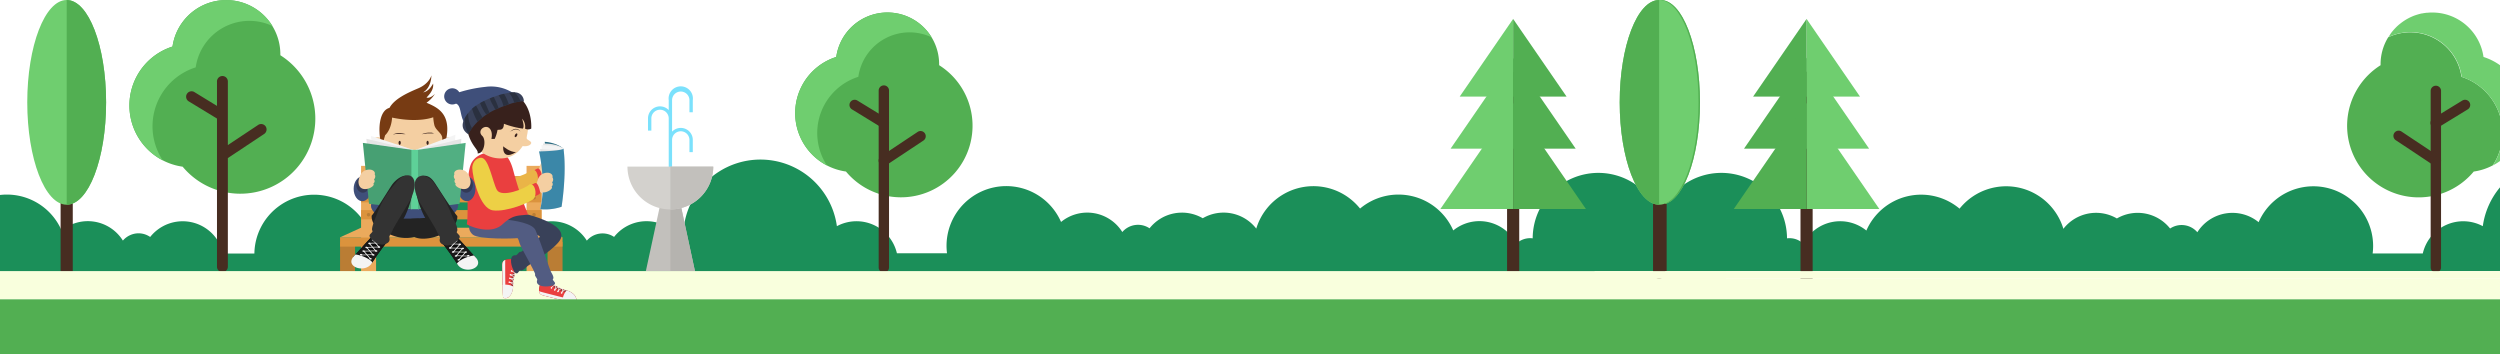 <svg xmlns="http://www.w3.org/2000/svg" viewBox="0 0 1027.97 145.6"><defs><style>.cls-1{fill:#52af52;}.cls-2{fill:#6fce6f;}.cls-3{fill:#1b8f59;}.cls-4{fill:#7be1fc;}.cls-5{fill:#c2c0bc;}.cls-6{fill:#b5b3af;}.cls-7{fill:#d3d1cd;}.cls-8{fill:#472d21;}.cls-9{fill:#ba7d34;}.cls-10{fill:#ebaa5c;}.cls-11{fill:#db933d;}.cls-12{fill:#f9ffdd;}.cls-13{fill:#f4cfa2;}.cls-14{fill:#ea3f3f;}.cls-15{fill:#eab447;}.cls-16{fill:#2c6c82;}.cls-17{fill:#e5e5e5;}.cls-18{fill:#f4f4f4;}.cls-19{fill:#3b87a8;}.cls-20{fill:#9e3232;}.cls-21{fill:#f7f7f7;}.cls-22{fill:#394159;}.cls-23{fill:#525c82;}.cls-24{fill:#edd045;}.cls-25{fill:#38211c;}.cls-26{fill:#3f4f7a;}.cls-27{fill:#2a303f;}.cls-28{fill:#773b13;}.cls-29{fill:#333a56;}.cls-30{fill:#51af82;}.cls-31{fill:#47a073;}.cls-32{fill:#5ed198;}.cls-33{fill:#232323;}.cls-34{fill:#0a0a0a;}.cls-35{fill:#191919;}.cls-36{fill:#333;}</style></defs><title>Asset 1</title><g id="Layer_2" data-name="Layer 2"><g id="Objects"><path class="cls-1" d="M1028,47.79a24.3,24.3,0,0,0-15.89-16.21A21.25,21.25,0,0,0,982,15.33a21.11,21.11,0,0,0-3.14,11.08c0,.14,0,.27,0,.41a29.43,29.43,0,1,0,38.31,43.72A23.85,23.85,0,0,0,1025,68a24.17,24.17,0,0,0,3-6.4Z"/><path class="cls-2" d="M1012.08,31.58A24.3,24.3,0,0,1,1028,47.79V26.84a24.2,24.2,0,0,0-6.81-3.42,21.27,21.27,0,0,0-21-18.27c-.66,0-1.3,0-1.94.1l-.46,0c-.63.07-1.25.16-1.86.28l-.14,0c-.57.12-1.13.27-1.69.44l-.43.13c-.57.18-1.15.39-1.7.62l-.23.11c-.5.21-1,.45-1.46.7l-.38.2c-.52.29-1,.6-1.52.93l-.27.19c-.42.29-.83.6-1.23.92-.11.09-.23.17-.34.27-.45.37-.88.76-1.3,1.18l-.27.28c-.35.36-.68.72-1,1.1-.09.11-.19.21-.27.32-.37.45-.72.92-1,1.4l-.24.37c-.12.18-.23.37-.34.56a21.25,21.25,0,0,1,30.08,16.25Z"/><path class="cls-3" d="M1028,77A31.6,31.6,0,0,0,1020.9,93a17.06,17.06,0,0,0-24.68,11.23H975.6a24,24,0,0,0,.2-3.07,24.56,24.56,0,0,0-47.08-9.8,17.05,17.05,0,0,0-25.2,4.14,8.51,8.51,0,0,0-11.2-1.53,17,17,0,0,0-21.88-4.14,17,17,0,0,0-22,4.26,24.56,24.56,0,0,0-42.69-8.29,24.57,24.57,0,0,0-38.32,9,17.05,17.05,0,0,0-25.92,5.4A8.3,8.3,0,0,0,734.8,98a27,27,0,0,0-52.33-9.26,24.52,24.52,0,0,0-26.82-7.38v30.11H1028Z"/><path class="cls-3" d="M709.37,81.36a24.52,24.52,0,0,0-26.82,7.38A27,27,0,0,0,630.22,98a8.4,8.4,0,0,0-1-.07,8.49,8.49,0,0,0-5.74,2.23,17.05,17.05,0,0,0-25.92-5.4,24.57,24.57,0,0,0-38.32-9A24.56,24.56,0,0,0,516.56,94a17,17,0,0,0-22-4.26,17,17,0,0,0-21.88,4.14,8.51,8.51,0,0,0-11.2,1.53,17,17,0,0,0-25.19-4.14,24.57,24.57,0,0,0-47.09,9.8,26,26,0,0,0,.2,3.07H368.8A17.06,17.06,0,0,0,344.12,93a31.74,31.74,0,0,0-63.18,4.42c0,1,.05,2,.14,3a17,17,0,0,0-28.58-3,8.51,8.51,0,0,0-11.2,1.53,17.05,17.05,0,0,0-25.2-4.14,24.56,24.56,0,0,0-44.75-.64,17,17,0,0,0-19.93.08,24.56,24.56,0,0,0-46.82,10H91.75a17.06,17.06,0,0,0-30-6.81A8.44,8.44,0,0,0,57,95.93a8.55,8.55,0,0,0-6.47,3,17,17,0,0,0-25.19-4.14A24.53,24.53,0,0,0,0,80.17v34.3H709.37Z"/><path class="cls-4" d="M284.87,46.15V41.21a5,5,0,1,0-9.9,0v4.06a4.94,4.94,0,0,0-8.52,3.42v5h1.38v-5a3.57,3.57,0,0,1,7.14,0V71.36h1.38V57.55a3.57,3.57,0,0,1,7.14,0v5h1.38v-5a4.94,4.94,0,0,0-8.52-3.42V41.21a3.57,3.57,0,0,1,7.14,0v4.94Z"/><polygon class="cls-5" points="285.78 111.6 265.54 111.6 272.1 81.2 279.22 81.2 285.78 111.6"/><polygon class="cls-6" points="279.22 81.2 275.66 81.2 275.66 111.6 285.78 111.6 279.22 81.2"/><path class="cls-7" d="M275.66,86.12A17.63,17.63,0,0,0,293.29,68.5H258A17.63,17.63,0,0,0,275.66,86.12Z"/><path class="cls-5" d="M293.29,68.5H275.66V86.12A17.63,17.63,0,0,0,293.29,68.5Z"/><path class="cls-1" d="M115.28,22.71c0-.14,0-.28,0-.43a22.29,22.29,0,0,0-44.35-3.14,25.42,25.42,0,0,0,4.17,49.4,30.85,30.85,0,1,0,40.17-45.83Z"/><path class="cls-2" d="M80.47,27.7a22.3,22.3,0,0,1,31.56-17,22.29,22.29,0,0,0-41.09,8.46,25.42,25.42,0,0,0-4,46.8A25.41,25.41,0,0,1,80.47,27.7Z"/><path class="cls-8" d="M109.25,52a2.24,2.24,0,0,0-3.1-.63L93.69,59.65v-26a2.24,2.24,0,1,0-4.47,0v9.9l-9.16-5.61a2.24,2.24,0,1,0-2.34,3.81l11.5,7v15h0v46.05a2.24,2.24,0,0,0,4.47,0V65l14.93-9.92A2.24,2.24,0,0,0,109.25,52Z"/><path class="cls-8" d="M622.19,118.58a2.49,2.49,0,0,1-2.5-2.5V32a2.5,2.5,0,1,1,5,0v84.07A2.5,2.5,0,0,1,622.19,118.58Z"/><polygon class="cls-2" points="622.18 7.78 600.21 39.72 622.18 39.72 622.18 7.78"/><polygon class="cls-1" points="622.18 7.78 644.16 39.72 622.18 39.72 622.18 7.78"/><polygon class="cls-2" points="622.18 23.75 596.46 61.14 622.18 61.14 622.18 23.75"/><polygon class="cls-1" points="622.18 23.75 647.91 61.14 622.18 61.14 622.18 23.75"/><polygon class="cls-2" points="622.18 42.45 592.25 85.95 622.18 85.95 622.18 42.45"/><polygon class="cls-1" points="622.18 42.45 652.12 85.95 622.18 85.95 622.18 42.45"/><path class="cls-1" d="M386.16,26.82c0-.14,0-.27,0-.41a21.26,21.26,0,0,0-42.31-3,24.25,24.25,0,0,0,4,47.12,29.43,29.43,0,1,0,38.32-43.72Z"/><path class="cls-2" d="M352.94,31.58a21.26,21.26,0,0,1,30.12-16.24,21.26,21.26,0,0,0-39.2,8.08,24.25,24.25,0,0,0-3.8,44.64,24.25,24.25,0,0,1,12.88-36.48Z"/><path class="cls-8" d="M363.43,112.08A2.13,2.13,0,0,1,361.3,110V37.24a2.13,2.13,0,0,1,4.26,0V110A2.13,2.13,0,0,1,363.43,112.08Z"/><path class="cls-8" d="M363.43,68.17a2.13,2.13,0,0,1-1.18-3.91l15.2-10.1a2.14,2.14,0,0,1,2.36,3.56l-15.2,10.09A2.12,2.12,0,0,1,363.43,68.17Z"/><path class="cls-8" d="M363.43,52.64a2.19,2.19,0,0,1-1.12-.32l-12-7.35a2.13,2.13,0,0,1,2.23-3.63l12,7.34a2.14,2.14,0,0,1,.71,2.94A2.17,2.17,0,0,1,363.43,52.64Z"/><path class="cls-8" d="M27.42,114.58a2.49,2.49,0,0,1-2.5-2.5V28a2.5,2.5,0,0,1,5,0v84.07A2.5,2.5,0,0,1,27.42,114.58Z"/><ellipse class="cls-2" cx="27.42" cy="42.09" rx="16.21" ry="42.09"/><path class="cls-1" d="M43.63,42.09C43.63,18.84,36.37,0,27.42,0V84.18C36.37,84.18,43.63,65.33,43.63,42.09Z"/><path class="cls-8" d="M682.81,114.58a2.5,2.5,0,0,1-2.5-2.5V28a2.5,2.5,0,1,1,5,0v84.07A2.5,2.5,0,0,1,682.81,114.58Z"/><ellipse class="cls-2" cx="682.81" cy="42.09" rx="16.21" ry="42.09"/><path class="cls-1" d="M699,42.09C699,18.84,691.76,0,682.81,0V84.18C691.76,84.18,699,65.33,699,42.09Z"/><rect class="cls-9" x="139.83" y="99.49" width="6.17" height="17.81"/><rect class="cls-9" x="225.14" y="99.49" width="6.17" height="17.81"/><rect class="cls-10" x="148.47" y="68.2" width="6.17" height="44.16"/><rect class="cls-10" x="216.51" y="68.2" width="6.17" height="44.16"/><rect class="cls-11" x="139.83" y="97.58" width="91.48" height="3.82"/><polygon class="cls-10" points="139.83 97.58 148.47 93.63 222.68 93.63 231.31 97.58 139.83 97.58"/><rect class="cls-11" x="148.47" y="72.43" width="74.21" height="3.82"/><path class="cls-9" d="M152.27,74.34a.72.72,0,0,1-1.44,0,.72.72,0,1,1,1.44,0Z"/><path class="cls-9" d="M220.31,74.34a.72.72,0,0,1-1.44,0,.72.72,0,1,1,1.44,0Z"/><rect class="cls-11" x="148.47" y="79.4" width="74.21" height="3.82"/><path class="cls-9" d="M152.27,81.31a.72.72,0,1,1-1.44,0,.72.72,0,0,1,1.44,0Z"/><path class="cls-9" d="M220.31,81.31a.72.72,0,1,1-1.44,0,.72.72,0,1,1,1.44,0Z"/><rect class="cls-11" x="148.47" y="86.38" width="74.21" height="3.82"/><path class="cls-9" d="M152.27,88.29a.72.72,0,0,1-1.44,0,.72.72,0,1,1,1.44,0Z"/><path class="cls-9" d="M220.31,88.29a.72.72,0,0,1-1.44,0,.72.72,0,1,1,1.44,0Z"/><rect class="cls-12" y="111.47" width="709.37" height="11.62"/><path class="cls-8" d="M742.84,118.58a2.5,2.5,0,0,0,2.5-2.5V32a2.5,2.5,0,1,0-5,0v84.07A2.5,2.5,0,0,0,742.84,118.58Z"/><polygon class="cls-2" points="742.84 7.78 764.81 39.72 742.84 39.72 742.84 7.78"/><polygon class="cls-1" points="742.84 7.78 720.86 39.72 742.84 39.72 742.84 7.78"/><polygon class="cls-2" points="742.84 23.75 768.56 61.14 742.84 61.14 742.84 23.75"/><polygon class="cls-1" points="742.84 23.75 717.11 61.14 742.84 61.14 742.84 23.75"/><polygon class="cls-2" points="742.84 42.45 772.77 85.95 742.84 85.95 742.84 42.45"/><polygon class="cls-1" points="742.84 42.45 712.9 85.95 742.84 85.95 742.84 42.45"/><path class="cls-8" d="M1001.59,112.08a2.13,2.13,0,0,0,2.14-2.13V37.24a2.14,2.14,0,0,0-4.27,0V110A2.13,2.13,0,0,0,1001.59,112.08Z"/><path class="cls-8" d="M1001.59,68.17a2.13,2.13,0,0,0,1.18-3.91l-15.19-10.1a2.14,2.14,0,1,0-2.36,3.56l15.19,10.09A2.17,2.17,0,0,0,1001.59,68.17Z"/><path class="cls-8" d="M1001.6,52.64a2.18,2.18,0,0,0,1.11-.32l12-7.35a2.13,2.13,0,0,0-2.23-3.63l-12,7.34a2.14,2.14,0,0,0,1.12,4Z"/><path class="cls-8" d="M682.21,114.58a2.5,2.5,0,0,0,2.5-2.5V28a2.5,2.5,0,1,0-5,0v84.07A2.5,2.5,0,0,0,682.21,114.58Z"/><ellipse class="cls-2" cx="682.21" cy="42.09" rx="16.21" ry="42.09"/><path class="cls-1" d="M666,42.09C666,18.84,673.26,0,682.21,0V84.18C673.26,84.18,666,65.33,666,42.09Z"/><path class="cls-13" d="M221.63,70.12s.19-3.92,2.91-4.8,4,.62,3.62,1.58A1.7,1.7,0,0,1,228,69a1.14,1.14,0,0,1-.2,1.68C229.17,72,221.94,75.8,221.63,70.12Z"/><path class="cls-14" d="M219.3,70.24a10.5,10.5,0,0,1,1.74-.95c.57-.16,1.46.58,2.09,3.89.08.89-2.66,1.68-3.61,2.06S219.3,70.24,219.3,70.24Z"/><path class="cls-15" d="M218.8,69.82c-1.48,1.45-7.62,4-11.19,3.56v7.06c5.46-.75,12.06-3.61,13-4.91C221.87,73.88,221.07,69.32,218.8,69.82Z"/><path class="cls-16" d="M224,58.3l.28,4.27s7,.22,7.41-1.33C229.68,59,225,58.3,224,58.3Z"/><path class="cls-17" d="M223.29,59l.28,4.27s7.74-.48,8.14-2C229.68,59,224.29,59,223.29,59Z"/><path class="cls-18" d="M222.64,59.71l.27,4.27s8.4-1.19,8.8-2.74C230.24,59.61,223.64,59.71,222.64,59.71Z"/><path class="cls-17" d="M222.07,61.24s2.71,14,.06,24.78a21.35,21.35,0,0,0,8.78-1s2.2-13.33.8-23.8C229.52,62.16,222.07,61.24,222.07,61.24Z"/><path class="cls-19" d="M221.63,62.26s3.15,13,.5,23.76a21.35,21.35,0,0,0,8.78-1s2.2-13.33.8-23.8C229.52,62.16,221.63,62.26,221.63,62.26Z"/><path class="cls-20" d="M212.31,111.19A14.91,14.91,0,0,0,211,117c.11,5.9-4.05,6.42-4.17,4.82s-.34-11.19-.31-12.83c0-2.19,1.28-2.36,4.12-2.46C212.75,107.74,212.31,111.19,212.31,111.19Z"/><path class="cls-14" d="M209,122.24a19.91,19.91,0,0,1,1.24-2.54c-.06-3.35-.42-7,2.11-9.55,0-1.11-.33-2.83-1.7-3.61-2.84.1-4.1.27-4.12,2.46,0,1.64.18,11.17.31,12.83C206.89,122.63,208,122.9,209,122.24Z"/><path class="cls-18" d="M211,117.78a6.83,6.83,0,0,0-4.32-.61c.05,2.13.12,4,.17,4.66C206.94,123.36,210.74,123,211,117.78Z"/><path class="cls-18" d="M208.29,122.55a.78.78,0,0,1-.39-.63c-.13-1.67-.19-12.69-.17-14.33a3.19,3.19,0,0,1,.08-.72c-.87.3-1.28.89-1.29,2.13,0,1.64.18,11.17.31,12.83C206.87,122.45,207.52,122.75,208.29,122.55Z"/><path class="cls-21" d="M209.39,116.13l.11-.25c1,.43,1.59.85,1.71,1.26.06.2-.2.42-.22.45v-.2l-.06-.19C210.87,117,210.58,116.64,209.39,116.13Z"/><path class="cls-21" d="M209.62,114.55l.1-.26c.92.39,1.46.81,1.59,1.27s-.11.51-.12.53L211,116c-.05,0,.08-.13,0-.33S210.64,115,209.62,114.55Z"/><path class="cls-21" d="M209.79,113.11l.11-.26a2.69,2.69,0,0,1,1.58,1.28c.17.45-.33.44-.35.47l.06-.08a.37.37,0,0,0,0-.32C211.13,113.94,210.81,113.54,209.79,113.11Z"/><path class="cls-21" d="M210.19,111.51l.11-.26c.91.39,1.44.82,1.58,1.28.09.31,0,.28,0,.3l-.27.09a.39.39,0,0,0,0-.33C211.53,112.34,211.22,111.94,210.19,111.51Z"/><path class="cls-21" d="M210,112.88a2.86,2.86,0,0,0,1.78-.33l.15.24a3.08,3.08,0,0,1-2,.36Z"/><path class="cls-21" d="M209.69,114.32a3.52,3.52,0,0,0,1.72-.08l.08.18a2.36,2.36,0,0,1-1.86.17Z"/><path class="cls-21" d="M209.41,115.89a3.52,3.52,0,0,0,1.72-.08l.09.27a3.87,3.87,0,0,1-1.87.08Z"/><path class="cls-21" d="M209.32,116.33a.31.31,0,0,1-.21-.39.32.32,0,0,1,.39-.2.31.31,0,0,1,.21.39A.32.32,0,0,1,209.32,116.33Z"/><path class="cls-21" d="M209.54,114.7a.31.31,0,0,1-.2-.39.31.31,0,0,1,.39-.2.31.31,0,1,1-.19.59Z"/><path class="cls-21" d="M209.78,113.29a.32.32,0,0,1-.2-.39.31.31,0,0,1,.39-.21.32.32,0,0,1,.2.39A.31.31,0,0,1,209.78,113.29Z"/><path class="cls-21" d="M210.25,111.71a.32.32,0,0,1-.2-.39.31.31,0,0,1,.39-.21.32.32,0,0,1,.2.39A.31.31,0,0,1,210.25,111.71Z"/><path class="cls-22" d="M212.35,87.06s23.88,4.63,17.37,12.46c-3.74,4.49-12.25,9.27-13.12,10.16s-1.89,1.81-2.51,1.47-.89,1.39-1.73,1.27-2.32-3-2.24-5.32,1.49-2.15,2-2.14,1.33-1.63,1.91-1.4,6-4.77,7.47-5.69c2.74-1.67-7.8-1.87-8.62-2.54S201,93.83,202.3,91C204.11,87.1,212.35,87.06,212.35,87.06Z"/><path class="cls-20" d="M227,116.43a15,15,0,0,0,5.3,2.76c5.74,1.39,5.18,5.54,3.61,5.25s-10.91-2.52-12.49-3c-2.12-.58-2-1.84-1.34-4.61C223.75,115.13,227,116.43,227,116.43Z"/><path class="cls-14" d="M236.82,122.46a21.21,21.21,0,0,1-2.14-1.85c-3.25-.79-6.91-1.38-8.7-4.47-1.09-.25-2.83-.4-3.93.73-.62,2.77-.78,4,1.34,4.61,1.58.44,10.84,2.66,12.49,3C236.66,124.59,237.19,123.63,236.82,122.46Z"/><path class="cls-18" d="M233,119.39a7,7,0,0,0-1.69,4c2.08.49,3.91.91,4.56,1C237.38,124.72,238,121,233,119.39Z"/><path class="cls-18" d="M236.94,123.21a.79.79,0,0,1-.71.22c-1.64-.3-12.32-3-13.9-3.48a3.35,3.35,0,0,1-.68-.26c.07.92.54,1.46,1.74,1.79,1.58.44,10.84,2.66,12.49,3C236.49,124.56,236.94,124,236.94,123.21Z"/><path class="cls-21" d="M231,120.51l-.22-.17c.67-.87,1.22-1.31,1.65-1.33.21,0,.36.31.38.32l-.19,0h-.2C232.25,119.31,231.81,119.49,231,120.51Z"/><path class="cls-21" d="M229.54,119.9l-.22-.18c.6-.78,1.15-1.2,1.63-1.2s.46.23.48.25l-.17.13s-.1-.11-.31-.1S230.22,119,229.54,119.9Z"/><path class="cls-21" d="M228.19,119.36l-.22-.17a2.69,2.69,0,0,1,1.64-1.2c.48-.06.34.43.36.45l-.06-.08a.42.42,0,0,0-.31-.09C229.34,118.28,228.87,118.48,228.19,119.36Z"/><path class="cls-21" d="M226.74,118.57l-.22-.17c.61-.79,1.16-1.19,1.64-1.21s.27.08.29.1l0,.28a.4.4,0,0,0-.31-.1C227.89,117.48,227.43,117.69,226.74,118.57Z"/><path class="cls-21" d="M228,119.12a2.8,2.8,0,0,0,.13-1.8l.27-.08a3.1,3.1,0,0,1-.16,2Z"/><path class="cls-21" d="M229.34,119.77a3.62,3.62,0,0,0,.36-1.69l.19,0a2.34,2.34,0,0,1-.31,1.84Z"/><path class="cls-21" d="M230.78,120.44a3.71,3.71,0,0,0,.37-1.69l.28,0a3.86,3.86,0,0,1-.4,1.83Z"/><path class="cls-21" d="M231.19,120.64a.31.31,0,0,1-.43.09.3.3,0,0,1-.1-.42.31.31,0,0,1,.43-.1A.31.31,0,0,1,231.19,120.64Z"/><path class="cls-21" d="M229.67,120a.31.31,0,0,1-.53-.33.31.31,0,0,1,.43-.1A.31.31,0,0,1,229.67,120Z"/><path class="cls-21" d="M228.36,119.42a.31.31,0,1,1-.09-.43A.32.32,0,0,1,228.36,119.42Z"/><path class="cls-21" d="M227,118.56a.31.31,0,0,1-.43.1.32.32,0,0,1-.09-.43.31.31,0,0,1,.43-.1A.32.32,0,0,1,227,118.56Z"/><path class="cls-23" d="M194,89.55s23.83-.27,26.18,5.08,5.8,16.21,6.44,17.27,1.27,2.29.77,2.81,1.13,1.21.8,2-3.5,1.48-5.71.82-1.71-2-1.57-2.48-1.24-1.69-.87-2.2-5.95-11.15-6.41-12.86c-.52-2-.82-2.1-.92-2.08-1.1.2-15.83.62-18.27-1.42C191.17,93.75,194,89.55,194,89.55Z"/><path class="cls-14" d="M194,66.75c1.17-2,3.41-3.7,8.21-4.51s7.42,2.24,8.92,8.17a148.19,148.19,0,0,0,6,17.81c-3.88.58-6-.16-10.49,4s-12.13,1.42-14.72,0C192.93,87.46,191.12,71.73,194,66.75Z"/><path class="cls-13" d="M220.63,76.1s.19-3.92,2.9-4.81,4,.63,3.62,1.59A1.7,1.7,0,0,1,227,75a1.14,1.14,0,0,1-.2,1.68C228.16,78,220.93,81.77,220.63,76.1Z"/><path class="cls-14" d="M218.29,76.21a10.46,10.46,0,0,1,1.75-.94c.56-.17,1.46.58,2.09,3.88.07.9-2.66,1.69-3.62,2.06S218.29,76.21,218.29,76.21Z"/><path class="cls-24" d="M194.19,69s0-3.59,3.36-4.13,4.93,9.92,6.77,13.22,11.55-.43,13.47-2.3c2.27-.5,3.07,4,1.84,5.7s-11.52,5.81-17,5S194.3,72.7,194.19,69Z"/><path class="cls-13" d="M217.15,51.67c0,7.19-4.16,13.47-11.35,13.47a13,13,0,0,1,0-26C213,39.11,217.15,44.48,217.15,51.67Z"/><path class="cls-13" d="M216.63,54.3s-.41,2.13,0,2.76,1.28.71,1.72,1.39-.82,2-3.45,1.62C212.82,60.17,216.63,54.3,216.63,54.3Z"/><path class="cls-25" d="M207.2,50.89a35.61,35.61,0,0,0,7.79,2c.67-.82,0-3-.3-4.07a4.85,4.85,0,0,1,1.2,4.07,2.68,2.68,0,0,0,2.55,0s1-12.79-9.66-14.88c-6.35-1.27-9.81.53-9.79,1.79-3.59.08-8.5,5.54-7.05,12.94s5,8.64,4.43,10.32c2.68.24,3.67-5.38,2-7.1-2.39-2.17.9-4.79,2.69-3.37s1,4.53,1,4.53h1.35a14.67,14.67,0,0,0,1.14-3.56C204.55,52.91,207.16,54.41,207.2,50.89Z"/><path class="cls-25" d="M206.89,60.15s2.74,2.46,5.28,2.38C208.72,64.76,206.72,63.83,206.89,60.15Z"/><path class="cls-25" d="M212.58,55.83c-.21.41-.55.65-.78.54s-.24-.53,0-.95.55-.66.78-.54S212.78,55.41,212.58,55.83Z"/><path class="cls-25" d="M214,54.06l-.16-.15a2.93,2.93,0,0,0-.45-.33,3.17,3.17,0,0,0-.32-.16,1.53,1.53,0,0,0-.38-.12,1.84,1.84,0,0,0-.41-.06,2.13,2.13,0,0,0-.44,0,2.23,2.23,0,0,0-.43.1,2.37,2.37,0,0,0-.4.15c-.13.07-.26.11-.37.18l-.32.18L210,54l-.21.14-.18.12.15-.16L210,54a1.77,1.77,0,0,1,.24-.23l.3-.23a3.32,3.32,0,0,1,.37-.23,2.05,2.05,0,0,1,.43-.18,2,2,0,0,1,.48-.12,2.68,2.68,0,0,1,.49,0,2.18,2.18,0,0,1,.47.09,2.2,2.2,0,0,1,.41.18,1.54,1.54,0,0,1,.32.23,1.32,1.32,0,0,1,.24.23l.16.19A1.34,1.34,0,0,1,214,54.06Z"/><path class="cls-26" d="M211.51,38.59a16.73,16.73,0,0,0-11.83-2.88,54.83,54.83,0,0,0-13,2.95c-1.15.45-1.06,2.93,1,4s1.37,4.82,3.27,7.85C196.49,46.07,211.51,38.59,211.51,38.59Z"/><path class="cls-22" d="M192.52,55.21S195.6,48.32,205,44.49s10.41-2.67,10.41-2.67a3.72,3.72,0,0,0-3.1-3.8c-3.25-.58-14.93,2.78-19.08,7.59S189.64,53.18,192.52,55.21Z"/><path class="cls-27" d="M195.75,43.43a14.6,14.6,0,0,0-1.64,1.29,23,23,0,0,0,2.28,5.36,24.08,24.08,0,0,1,2-1.76C197.47,46.74,196.66,45.09,195.75,43.43Z"/><path class="cls-27" d="M192.49,46.52a14.87,14.87,0,0,0-1.42,2.14A12.17,12.17,0,0,0,192.62,55a17.67,17.67,0,0,1,1.47-2.3A11.88,11.88,0,0,1,192.49,46.52Z"/><path class="cls-27" d="M199.1,41.48c-.58.29-1.15.59-1.7.91a18.65,18.65,0,0,0,2.6,4.76c.41-.27.84-.55,1.29-.81C200.56,44.72,199.89,43.1,199.1,41.48Z"/><path class="cls-27" d="M203,39.84c-.52.19-1.05.4-1.58.61.4,1.66,1.58,3.07,2.22,4.65.44-.21.9-.41,1.38-.61h0A31,31,0,0,0,203,39.84Z"/><path class="cls-27" d="M207.25,38.57c-.72.17-1.47.37-2.24.6a12.63,12.63,0,0,1,2,4.52c.82-.31,1.56-.58,2.23-.8A22,22,0,0,0,207.25,38.57Z"/><path class="cls-27" d="M211.62,38a12.55,12.55,0,0,0-2.27.19,11.79,11.79,0,0,1,2.11,4.07,15.21,15.21,0,0,1,2.62-.53A10.55,10.55,0,0,0,211.62,38Z"/><path class="cls-26" d="M189.28,39.21a3.33,3.33,0,1,1-3.73-2.88A3.32,3.32,0,0,1,189.28,39.21Z"/><path class="cls-13" d="M187.65,59.32a2.92,2.92,0,1,1-2.92-2.92A2.92,2.92,0,0,1,187.65,59.32Z"/><path class="cls-13" d="M158.35,59.32a2.93,2.93,0,1,1-2.92-2.92A2.92,2.92,0,0,1,158.35,59.32Z"/><path class="cls-13" d="M183.09,56.4a13,13,0,1,1-13-13A13,13,0,0,1,183.09,56.4Z"/><path class="cls-25" d="M176.27,58.73c0,.46-.2.84-.45.84s-.45-.38-.45-.84.2-.84.45-.84S176.27,58.27,176.27,58.73Z"/><path class="cls-25" d="M164.79,58.73c0,.46-.2.84-.45.84s-.46-.38-.46-.84.21-.84.46-.84S164.79,58.27,164.79,58.73Z"/><path class="cls-25" d="M173.38,55.19l.21-.08c.14,0,.33-.13.57-.2s.52-.14.82-.2.31-.07.48-.09l.49-.06a8.08,8.08,0,0,1,1,0,3.44,3.44,0,0,1,.45,0c.14,0,.27.05.4.07s.23.08.32.11a1.38,1.38,0,0,1,.24.11l.2.12-.22-.07-.25-.06-.32,0c-.13,0-.25,0-.39,0h-.44l-.46,0-.49,0c-.32,0-.64.07-.94.11l-.83.12Z"/><path class="cls-25" d="M166.77,55.15l-.82,0-.84-.05c-.3,0-.63,0-1,0h-.48l-.47,0-.43,0-.39.07a2.55,2.55,0,0,0-.32.07l-.24.09-.21.09.19-.14a.75.75,0,0,1,.22-.13,2.37,2.37,0,0,1,.32-.14,3.64,3.64,0,0,1,.39-.11,3,3,0,0,1,.45-.08,6.16,6.16,0,0,1,1-.06l.5,0,.47.05a7.88,7.88,0,0,1,.84.13l.58.14Z"/><path class="cls-28" d="M161.22,48.35s-.12,4.65-2.87,7.27a40.1,40.1,0,0,1-1.29,4,15.82,15.82,0,0,1-1-5.27c-.2-3.53.5-9.06,4.09-10,2-3.62,7-6,11.75-8s5.49-5.37,5.49-5.37.1,4.88-3.39,7c2.49-.35,4.09-3.64,4.09-3.64.3,2.19-1,4-2.71,5.77,1.61.51,3.47-1.52,3.47-1.52a13,13,0,0,1-3.47,3.65c4.2,1.87,10.89,4.37,7.72,16.54a5.74,5.74,0,0,1-1.75,2.45,12.78,12.78,0,0,0,.47-4.81c-.39-1.92-2.87-3-3.27-5.21a20.31,20.31,0,0,1-.41-3S172.21,50.67,161.22,48.35Z"/><path class="cls-26" d="M188.37,84.61c0,3.81-8,7.56-17.91,7.56s-17.92-3.75-17.92-7.56,8-6.9,17.92-6.9S188.37,80.8,188.37,84.61Z"/><path class="cls-26" d="M145.42,77.65c0,2.81,1.59,5.08,3.56,5.08s3.56-2.27,3.56-5.08S151,72.57,149,72.57,145.42,74.84,145.42,77.65Z"/><ellipse class="cls-29" cx="149.19" cy="75.99" rx="2.72" ry="3.25"/><path class="cls-26" d="M195.5,77.65c0,2.81-1.6,5.08-3.56,5.08s-3.57-2.27-3.57-5.08,1.6-5.08,3.57-5.08S195.5,74.84,195.5,77.65Z"/><ellipse class="cls-29" cx="191.73" cy="75.99" rx="2.72" ry="3.25"/><polygon class="cls-18" points="170.42 61.8 187.27 55.4 185.22 80.94 171.89 86.02 170.42 61.8"/><polygon class="cls-17" points="170.42 61.8 189.71 57.07 187.65 82.61 171.89 86.02 170.42 61.8"/><polygon class="cls-30" points="170.42 61.8 191.48 58.76 188.96 83.79 171.89 86.02 170.42 61.8"/><polygon class="cls-18" points="170.34 61.76 152.54 55.91 155.07 80.94 169.17 86.02 170.34 61.76"/><polygon class="cls-17" points="170.34 61.76 150.64 57.07 153.17 82.1 169.17 86.02 170.34 61.76"/><polygon class="cls-31" points="170.34 61.76 149.2 58.76 151.73 83.79 169.17 86.02 170.34 61.76"/><rect class="cls-32" x="169.17" y="61.6" width="2.72" height="24.42"/><path class="cls-13" d="M193.51,74.61s-.36-3.91-3.11-4.67-4,.8-3.55,1.74a1.69,1.69,0,0,0,.28,2.08,1.15,1.15,0,0,0,.28,1.68C186.06,76.79,193.45,80.3,193.51,74.61Z"/><path class="cls-13" d="M147.4,74.61s.36-3.91,3.11-4.67,4,.8,3.55,1.74a1.68,1.68,0,0,1-.28,2.08,1.14,1.14,0,0,1-.27,1.68C154.85,76.79,147.46,80.3,147.4,74.61Z"/><path class="cls-33" d="M169.33,76.46a11.74,11.74,0,0,0-.85-2.59l-.86-.58c-.64-.89-.22-1.08-.85-1.06-1.43,0-3.7,1.29-5.43,3.54-.71.93-7.61,12.18-8.52,12.9A5.45,5.45,0,0,0,154,92.38c.36.49.89.51,1.37.91.93.76,7.62,6.31,15.52,4,.16,0,1.16-6.83,1.3-7.41l-6.31,0c.42,0,3.6-7.32,3.6-11A8.27,8.27,0,0,0,169.33,76.46Z"/><path class="cls-34" d="M152.67,97.53s-4.33,4.63-7.49,8.24l.38.06-.27,2c1.93,1.11,7.14,1.1,7.79.08,2.76-4.32,6.19-8.63,6.19-8.63Z"/><path class="cls-35" d="M157.14,98.7l-6.2,8.67L148,106.06l6.92-7.94-2.27-.59s-4.33,4.63-7.49,8.24l.38.06-.27,2c1.93,1.11,7.14,1.1,7.79.08,2.76-4.32,6.19-8.63,6.19-8.63Z"/><path class="cls-18" d="M146.21,104.63A8.84,8.84,0,0,0,145,106c-2.69,4.08,5.66,6.51,8.11,1.86C151.68,106.19,149,105.09,146.21,104.63Z"/><polygon class="cls-21" points="155.83 101.81 153.22 98.8 153.57 98.68 156.18 101.69 155.83 101.81"/><polygon class="cls-21" points="154.38 103.25 151.76 100.23 152.11 100.12 154.72 103.13 154.38 103.25"/><polygon class="cls-21" points="153.25 104.84 150.64 101.83 150.98 101.72 153.6 104.73 153.25 104.84"/><polygon class="cls-21" points="152.09 106.43 149.48 103.42 149.83 103.3 152.44 106.31 152.09 106.43"/><polygon class="cls-21" points="151.7 100.16 151.64 99.88 156.54 99.74 156.6 100.02 151.7 100.16"/><polygon class="cls-21" points="150.89 101.84 150.82 101.57 155.73 101.43 155.79 101.7 150.89 101.84"/><polygon class="cls-21" points="149.7 103.42 149.64 103.14 154.54 103 154.61 103.28 149.7 103.42"/><polygon class="cls-21" points="148.55 105 148.49 104.73 153.39 104.59 153.46 104.86 148.55 105"/><path class="cls-21" d="M152.41,100.16c0,.18-.27.3-.54.26s-.48-.22-.46-.4.27-.29.54-.26S152.43,100,152.41,100.16Z"/><path class="cls-21" d="M153.9,98.73c0,.18-.26.3-.54.26s-.48-.22-.45-.4.27-.3.54-.26S153.93,98.55,153.9,98.73Z"/><path class="cls-21" d="M157.38,100c0,.18-.27.3-.54.26s-.48-.22-.46-.4.27-.3.55-.26S157.41,99.82,157.38,100Z"/><path class="cls-21" d="M156.33,101.64c0,.18-.26.3-.54.26s-.48-.21-.45-.39.27-.3.54-.26S156.36,101.46,156.33,101.64Z"/><path class="cls-21" d="M155.17,103.27c0,.18-.27.3-.55.26s-.48-.21-.45-.4.27-.29.54-.26S155.19,103.09,155.17,103.27Z"/><path class="cls-21" d="M151.21,101.83c0,.18-.27.3-.54.26s-.48-.22-.45-.4.26-.29.54-.26S151.24,101.65,151.21,101.83Z"/><path class="cls-21" d="M150,103.32c0,.18-.26.3-.54.27s-.48-.22-.45-.4.27-.3.54-.26S150,103.14,150,103.32Z"/><path class="cls-21" d="M149,104.8c0,.18-.27.29-.55.26s-.47-.22-.45-.4.27-.3.54-.26S149,104.61,149,104.8Z"/><path class="cls-21" d="M152.85,106.47c0,.18-.27.3-.54.26s-.48-.22-.45-.4.26-.3.54-.26S152.88,106.29,152.85,106.47Z"/><path class="cls-21" d="M154,104.88c0,.18-.27.3-.54.26s-.48-.21-.46-.39.27-.3.54-.26S154,104.7,154,104.88Z"/><path class="cls-36" d="M163.09,74.75c-4,4.74-5.56,6.65-8.61,14.55-.55,1.42-1.95,4.87-1.39,5.54s-1.47,1.38-1.13,2.36,3.23,3.89,6,3.26,2.24-2.29,2.11-2.9,1-1.88,1.24-2.62c.46-1.56,6.55-11,7.49-12.91C173.44,72.38,167.7,69.29,163.09,74.75Z"/><path class="cls-33" d="M171.51,76.6a11.38,11.38,0,0,1,.84-2.59l.87-.58c.63-.88-.44-1.09.56-1.17,2.56-.19,3.85,1.19,5.27,3.35.64,1,8,12.48,9,13.21a5.39,5.39,0,0,1-1.22,3.7c-.36.49-1,.4-1.36.91-2.25,3.3-11,6.18-15.33,3.9-.15-.09-.82-7.3-1-7.39l5.73-.34c-.24-.11-3.55-6.83-3.55-10.45A8.34,8.34,0,0,1,171.51,76.6Z"/><path class="cls-34" d="M188.31,97.9s4.37,4.66,7.56,8.31l-.39.05.27,2c-1.94,1.13-7.2,1.12-7.85.08-2.79-4.35-6.24-8.7-6.24-8.7Z"/><path class="cls-35" d="M183.8,99.07l6.26,8.75,2.94-1.33-7-8,2.29-.59s4.37,4.66,7.56,8.31l-.39.05.27,2c-1.94,1.13-7.2,1.12-7.85.08-2.79-4.35-6.24-8.7-6.24-8.7Z"/><path class="cls-18" d="M194.83,105.05a9.45,9.45,0,0,1,1.25,1.4c2.72,4.12-5.71,6.57-8.18,1.88C189.31,106.63,192,105.52,194.83,105.05Z"/><polygon class="cls-21" points="185.12 102.21 187.76 99.17 187.41 99.05 184.77 102.09 185.12 102.21"/><polygon class="cls-21" points="186.59 103.66 189.23 100.62 188.88 100.5 186.24 103.54 186.59 103.66"/><polygon class="cls-21" points="187.73 105.27 190.36 102.23 190.01 102.12 187.38 105.15 187.73 105.27"/><polygon class="cls-21" points="188.89 106.87 191.53 103.83 191.18 103.72 188.54 106.75 188.89 106.87"/><polygon class="cls-21" points="189.29 100.54 189.35 100.27 184.41 100.13 184.34 100.4 189.29 100.54"/><polygon class="cls-21" points="190.11 102.24 190.17 101.97 185.23 101.82 185.16 102.1 190.11 102.24"/><polygon class="cls-21" points="191.3 103.83 191.37 103.56 186.42 103.42 186.36 103.69 191.3 103.83"/><polygon class="cls-21" points="192.47 105.43 192.53 105.16 187.58 105.02 187.52 105.29 192.47 105.43"/><path class="cls-21" d="M188.58,100.54c0,.19.27.31.54.27s.49-.22.46-.4-.27-.3-.55-.26S188.55,100.36,188.58,100.54Z"/><path class="cls-21" d="M187.07,99.1c0,.18.27.3.55.26s.48-.21.45-.4-.27-.3-.54-.26S187,98.92,187.07,99.1Z"/><path class="cls-21" d="M183.56,100.38c0,.19.27.3.55.27s.48-.22.46-.4-.27-.3-.55-.27S183.54,100.2,183.56,100.38Z"/><path class="cls-21" d="M184.62,102c0,.18.27.3.54.26s.49-.21.46-.4-.27-.3-.55-.26S184.59,101.86,184.62,102Z"/><path class="cls-21" d="M185.8,103.68c0,.19.26.3.54.27s.48-.22.46-.4-.27-.3-.55-.27S185.77,103.5,185.8,103.68Z"/><path class="cls-21" d="M189.78,102.23c0,.18.27.3.55.26s.48-.21.46-.4-.27-.3-.55-.26S189.76,102.05,189.78,102.23Z"/><path class="cls-21" d="M191,103.74c0,.18.27.3.55.26s.48-.22.46-.4-.27-.3-.55-.26S191,103.56,191,103.74Z"/><path class="cls-21" d="M192.05,105.22c0,.18.27.3.54.27s.49-.22.46-.4-.27-.31-.55-.27S192,105,192.05,105.22Z"/><path class="cls-21" d="M188.13,106.91c0,.18.27.3.55.26s.48-.21.45-.4-.27-.3-.54-.26S188.1,106.73,188.13,106.91Z"/><path class="cls-21" d="M187,105.31c0,.18.27.3.55.26s.48-.21.46-.4-.27-.3-.55-.26S186.94,105.13,187,105.31Z"/><path class="cls-36" d="M178.38,75.14c6.06,8,7.42,14.13,8.3,15.39s1.77,4,1.21,4.65,1.49,1.39,1.14,2.38-3.26,3.92-6,3.29-2.26-2.31-2.13-2.93-1-1.89-1.25-2.64c-.46-1.58-6.61-11-7.56-13C167.36,72.52,174,69.38,178.38,75.14Z"/><path class="cls-1" d="M986.47,10.12c.11-.1.23-.18.34-.27C986.7,9.94,986.58,10,986.47,10.12Z"/><path class="cls-1" d="M989.83,7.81l.38-.2Z"/><path class="cls-1" d="M984.9,11.58l.27-.28Z"/><path class="cls-1" d="M983.63,13c.08-.11.18-.21.27-.32C983.81,12.79,983.71,12.89,983.63,13Z"/><path class="cls-1" d="M1025.91,67.53l-.77.43Z"/><path class="cls-1" d="M982.34,14.77l.24-.37Z"/><path class="cls-1" d="M991.67,6.91l.23-.11Z"/><path class="cls-1" d="M997.72,5.3l.46,0Z"/><path class="cls-1" d="M995.72,5.61l.14,0Z"/><path class="cls-1" d="M993.6,6.18l.43-.13Z"/><path class="cls-1" d="M988,8.93l.27-.19Z"/><path class="cls-1" d="M1027.54,66.5l-.73.49Z"/><path class="cls-2" d="M988.31,8.74c.49-.33,1-.64,1.52-.93C989.31,8.1,988.8,8.41,988.31,8.74Z"/><path class="cls-2" d="M994,6.05c.56-.17,1.12-.32,1.69-.44C995.15,5.73,994.59,5.88,994,6.05Z"/><path class="cls-2" d="M982.58,14.4c.33-.48.68-1,1-1.4C983.26,13.45,982.91,13.92,982.58,14.4Z"/><path class="cls-2" d="M991.9,6.8c.55-.23,1.13-.44,1.7-.62C993,6.36,992.45,6.57,991.9,6.8Z"/><path class="cls-2" d="M985.17,11.3c.42-.42.85-.81,1.3-1.18C986,10.49,985.59,10.88,985.17,11.3Z"/><path class="cls-2" d="M990.21,7.61c.48-.25,1-.49,1.46-.7C991.17,7.12,990.69,7.36,990.21,7.61Z"/><path class="cls-2" d="M986.81,9.85c.4-.32.81-.63,1.23-.92C987.62,9.22,987.21,9.53,986.81,9.85Z"/><path class="cls-2" d="M982,15.34h0c.11-.19.22-.38.34-.56Z"/><path class="cls-2" d="M983.9,12.68c.32-.38.65-.74,1-1.1C984.55,11.94,984.22,12.3,983.9,12.68Z"/><path class="cls-2" d="M998.18,5.25c.64-.06,1.28-.1,1.94-.1C999.46,5.15,998.82,5.19,998.18,5.25Z"/><path class="cls-2" d="M1025,68.06l.17-.1L1025,68Z"/><path class="cls-2" d="M995.86,5.58c.61-.12,1.23-.21,1.86-.28C997.09,5.37,996.47,5.46,995.86,5.58Z"/><path class="cls-2" d="M1027.54,66.5c.15-.09.29-.19.43-.29h0C1027.82,66.3,1027.69,66.41,1027.54,66.5Z"/><path class="cls-2" d="M1026.81,67c-.3.18-.6.37-.9.54C1026.21,67.36,1026.51,67.17,1026.81,67Z"/><path class="cls-2" d="M1028,61.64a24.17,24.17,0,0,1-3,6.4l.16-.08.77-.43c.3-.17.6-.36.9-.54l.73-.49c.15-.09.28-.2.43-.3Z"/><polygon class="cls-12" points="1027.97 114.47 655.65 114.47 655.65 111.47 655.65 111.47 655.65 123.08 1027.97 123.08 1027.97 114.47"/><rect class="cls-12" x="655.65" y="111.47" width="372.32" height="3"/><rect class="cls-1" y="123.08" width="1027.97" height="22.51"/></g></g></svg>
